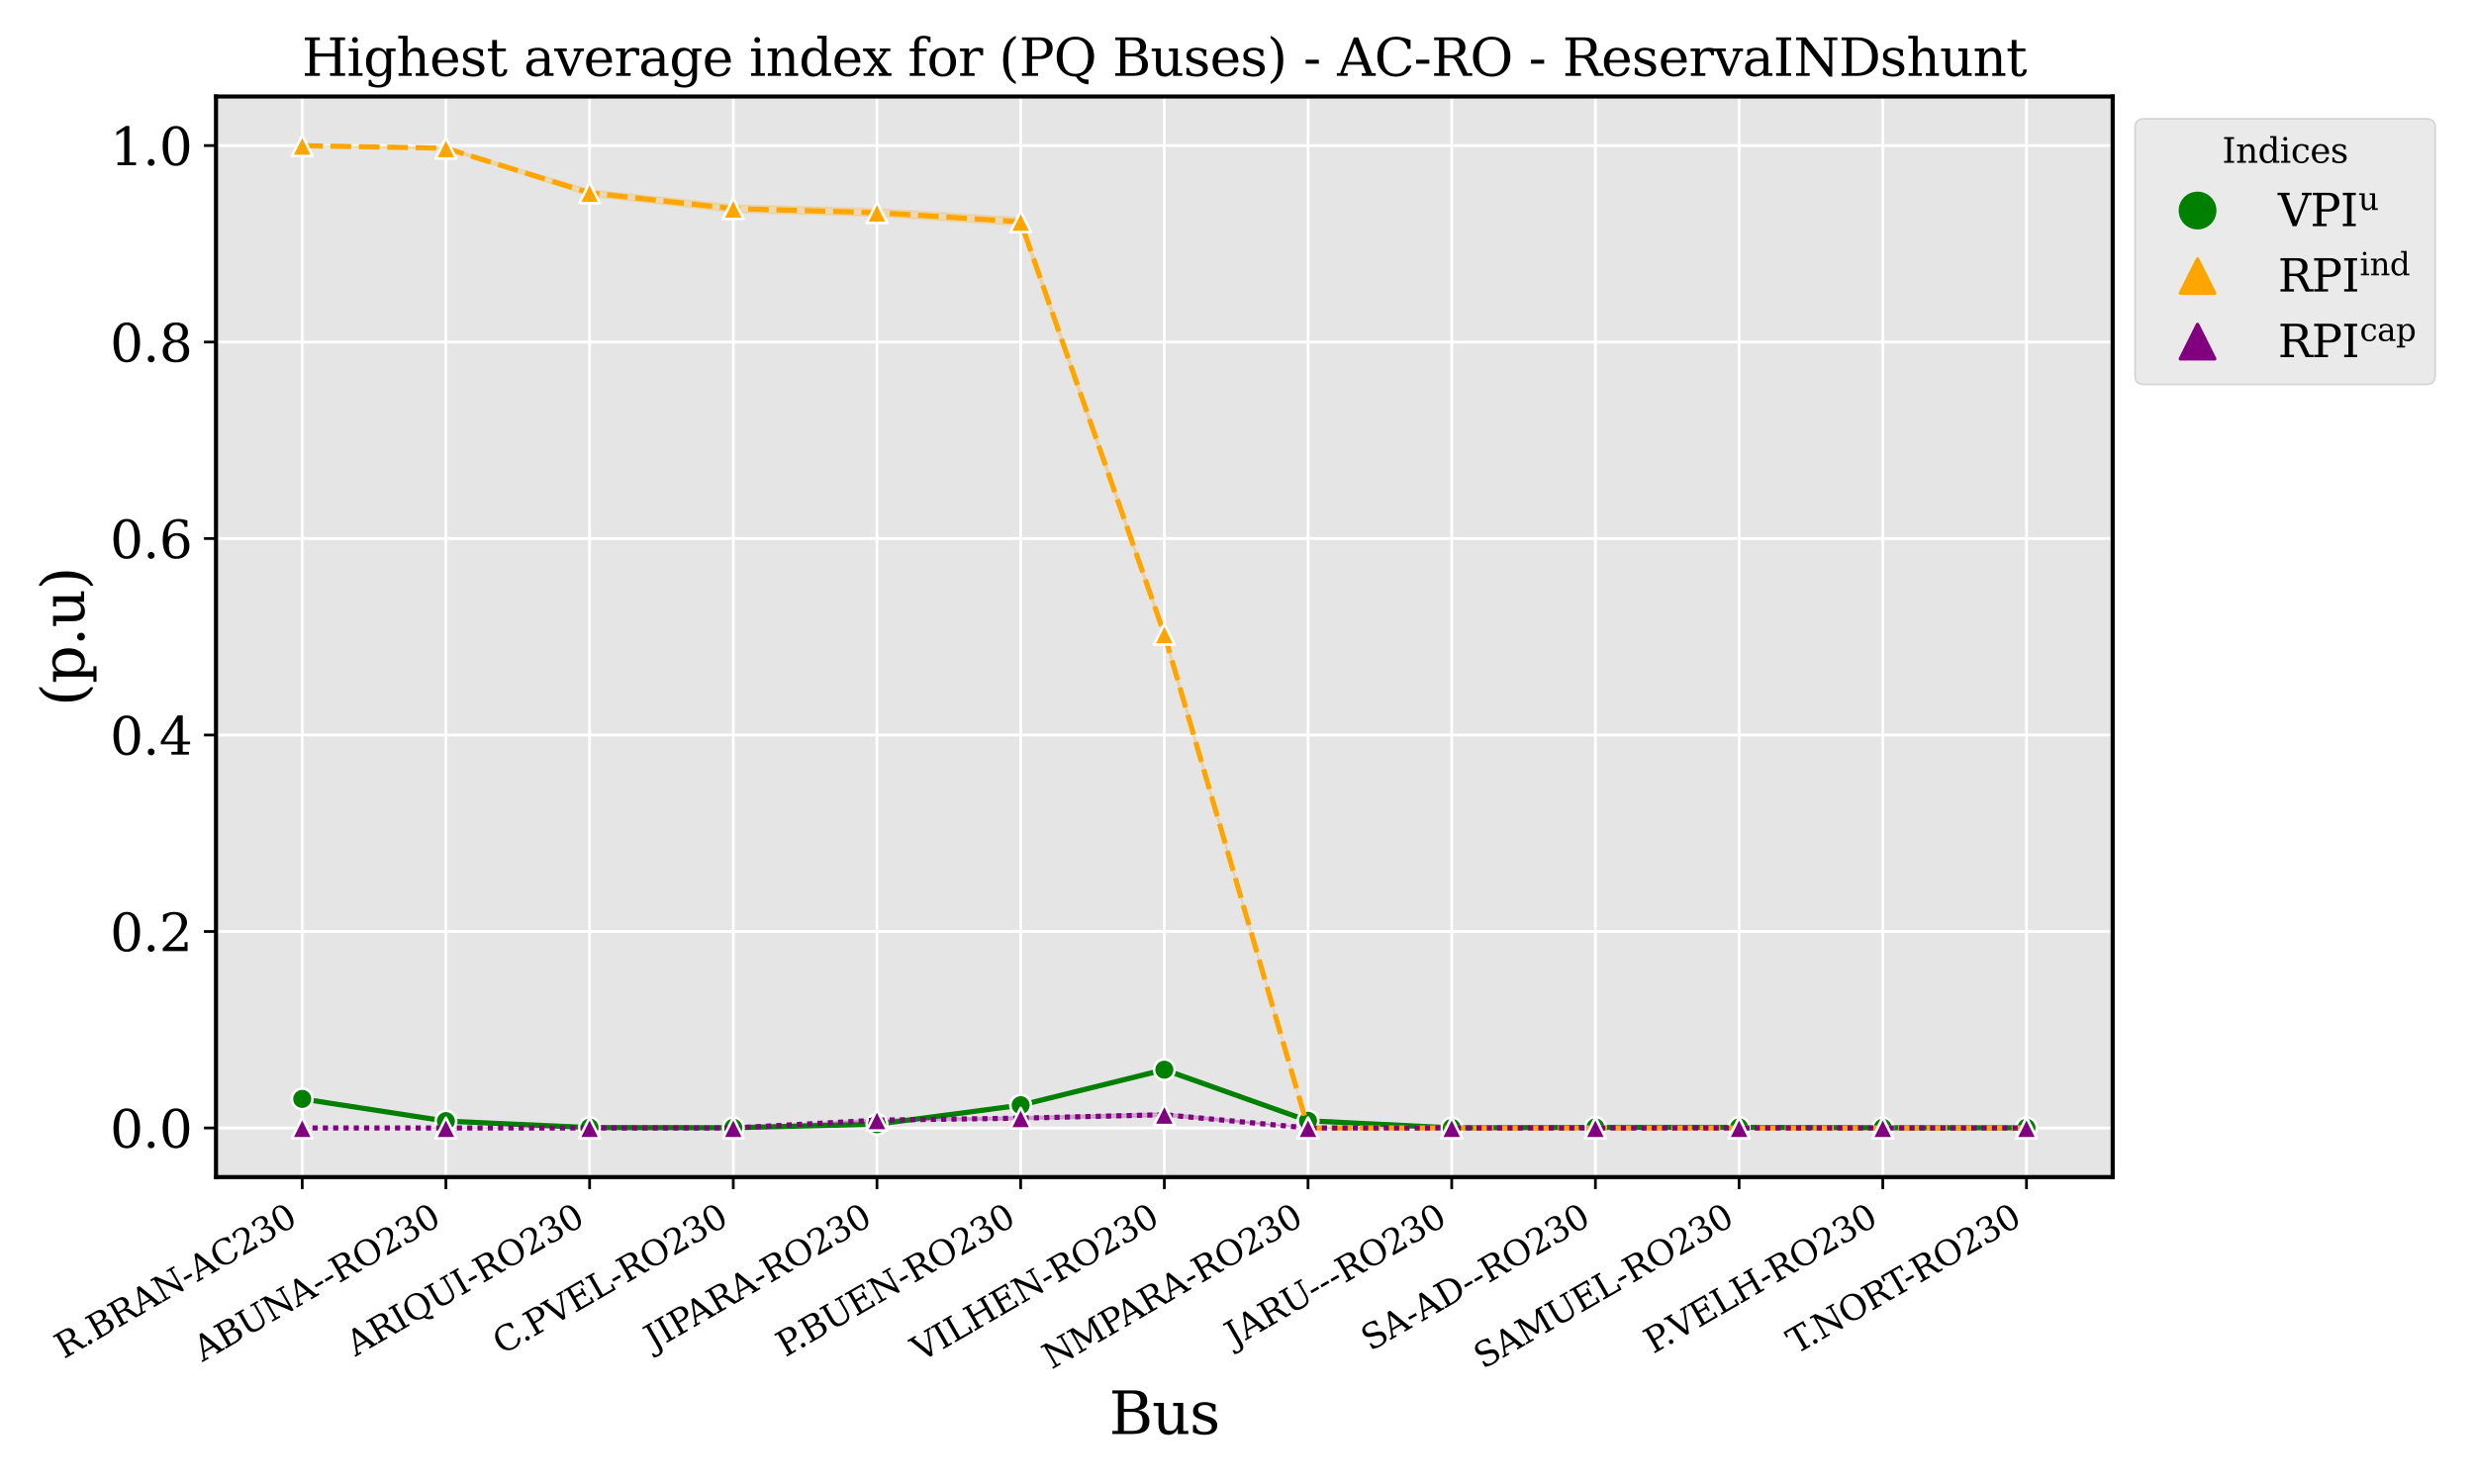 <?xml version="1.0" encoding="utf-8" standalone="no"?>
<!DOCTYPE svg PUBLIC "-//W3C//DTD SVG 1.1//EN"
  "http://www.w3.org/Graphics/SVG/1.1/DTD/svg11.dtd">
<svg xmlns:xlink="http://www.w3.org/1999/xlink" width="720pt" height="432pt" viewBox="0 0 720 432" xmlns="http://www.w3.org/2000/svg" version="1.1">
 <defs>
  <style type="text/css">*{stroke-linejoin: round; stroke-linecap: butt}</style>
 </defs>
 <g id="figure_1">
  <g id="patch_1">
   <path d="M 0 432 
L 720 432 
L 720 0 
L 0 0 
z
" style="fill: #ffffff"/>
  </g>
  <g id="axes_1">
   <g id="patch_2">
    <path d="M 62.862 342.655 
L 614.847 342.655 
L 614.847 28.084 
L 62.862 28.084 
z
" style="fill: #e5e5e5"/>
   </g>
   <g id="matplotlib.axis_1">
    <g id="xtick_1">
     <g id="line2d_1">
      <path d="M 87.953 342.655 
L 87.953 28.084 
" clip-path="url(#p815dfcb22d)" style="fill: none; stroke: #ffffff; stroke-width: 0.8; stroke-linecap: square"/>
     </g>
     <g id="line2d_2">
      <defs>
       <path id="m6833fdb7f7" d="M 0 0 
L 0 3.5 
" style="stroke: #000000; stroke-width: 0.8"/>
      </defs>
      <g>
       <use xlink:href="#m6833fdb7f7" x="87.953" y="342.655" style="stroke: #000000; stroke-width: 0.8"/>
      </g>
     </g>
     <g id="text_1">
      <!-- R.BRAN-AC230 -->
      <g transform="translate(18.585 395.685) rotate(-30) scale(0.1 -0.1)">
       <defs>
        <path id="DejaVuSerif-52" d="M 3066 2316 
Q 3284 2256 3442 2114 
Q 3600 1972 3725 1716 
L 4403 331 
L 4972 331 
L 4972 0 
L 3872 0 
L 3144 1484 
Q 2934 1916 2759 2042 
Q 2584 2169 2278 2169 
L 1581 2169 
L 1581 331 
L 2241 331 
L 2241 0 
L 353 0 
L 353 331 
L 947 331 
L 947 4331 
L 353 4331 
L 353 4666 
L 2719 4666 
Q 3400 4666 3770 4341 
Q 4141 4016 4141 3419 
Q 4141 2938 3870 2661 
Q 3600 2384 3066 2316 
z
M 1581 2503 
L 2503 2503 
Q 2975 2503 3200 2726 
Q 3425 2950 3425 3419 
Q 3425 3888 3200 4109 
Q 2975 4331 2503 4331 
L 1581 4331 
L 1581 2503 
z
" transform="scale(0.016)"/>
        <path id="DejaVuSerif-2e" d="M 603 325 
Q 603 500 722 622 
Q 841 744 1019 744 
Q 1191 744 1312 622 
Q 1434 500 1434 325 
Q 1434 153 1312 31 
Q 1191 -91 1019 -91 
Q 841 -91 722 29 
Q 603 150 603 325 
z
" transform="scale(0.016)"/>
        <path id="DejaVuSerif-42" d="M 1581 331 
L 2516 331 
Q 3078 331 3337 575 
Q 3597 819 3597 1350 
Q 3597 1878 3339 2120 
Q 3081 2363 2516 2363 
L 1581 2363 
L 1581 331 
z
M 1581 2694 
L 2375 2694 
Q 2888 2694 3123 2891 
Q 3359 3088 3359 3513 
Q 3359 3941 3123 4136 
Q 2888 4331 2375 4331 
L 1581 4331 
L 1581 2694 
z
M 353 0 
L 353 331 
L 947 331 
L 947 4331 
L 353 4331 
L 353 4666 
L 2656 4666 
Q 3363 4666 3720 4377 
Q 4078 4088 4078 3513 
Q 4078 3097 3829 2850 
Q 3581 2603 3103 2547 
Q 3697 2472 4005 2167 
Q 4313 1863 4313 1350 
Q 4313 656 3875 328 
Q 3438 0 2509 0 
L 353 0 
z
" transform="scale(0.016)"/>
        <path id="DejaVuSerif-41" d="M 1281 1691 
L 2994 1691 
L 2138 3909 
L 1281 1691 
z
M -38 0 
L -38 331 
L 372 331 
L 2034 4666 
L 2559 4666 
L 4225 331 
L 4684 331 
L 4684 0 
L 2988 0 
L 2988 331 
L 3506 331 
L 3116 1356 
L 1153 1356 
L 763 331 
L 1275 331 
L 1275 0 
L -38 0 
z
" transform="scale(0.016)"/>
        <path id="DejaVuSerif-4e" d="M 313 0 
L 313 331 
L 941 331 
L 941 4331 
L 313 4331 
L 313 4666 
L 1509 4666 
L 4306 984 
L 4306 4331 
L 3681 4331 
L 3681 4666 
L 5319 4666 
L 5319 4331 
L 4691 4331 
L 4691 -91 
L 4313 -91 
L 1325 3841 
L 1325 331 
L 1953 331 
L 1953 0 
L 313 0 
z
" transform="scale(0.016)"/>
        <path id="DejaVuSerif-2d" d="M 281 1959 
L 1881 1959 
L 1881 1472 
L 281 1472 
L 281 1959 
z
" transform="scale(0.016)"/>
        <path id="DejaVuSerif-43" d="M 4513 1234 
Q 4306 581 3820 245 
Q 3334 -91 2591 -91 
Q 2134 -91 1743 65 
Q 1353 222 1050 525 
Q 700 875 529 1320 
Q 359 1766 359 2328 
Q 359 3416 987 4083 
Q 1616 4750 2644 4750 
Q 3025 4750 3456 4650 
Q 3888 4550 4384 4347 
L 4384 3272 
L 4031 3272 
Q 3916 3859 3567 4137 
Q 3219 4416 2591 4416 
Q 1844 4416 1459 3886 
Q 1075 3356 1075 2328 
Q 1075 1303 1459 773 
Q 1844 244 2591 244 
Q 3113 244 3450 492 
Q 3788 741 3938 1234 
L 4513 1234 
z
" transform="scale(0.016)"/>
        <path id="DejaVuSerif-32" d="M 819 3553 
L 469 3553 
L 469 4384 
Q 803 4563 1142 4656 
Q 1481 4750 1806 4750 
Q 2534 4750 2956 4397 
Q 3378 4044 3378 3438 
Q 3378 2753 2422 1800 
Q 2347 1728 2309 1691 
L 1131 513 
L 3078 513 
L 3078 1088 
L 3444 1088 
L 3444 0 
L 434 0 
L 434 341 
L 1850 1753 
Q 2319 2222 2519 2614 
Q 2719 3006 2719 3438 
Q 2719 3909 2473 4175 
Q 2228 4441 1797 4441 
Q 1350 4441 1106 4219 
Q 863 3997 819 3553 
z
" transform="scale(0.016)"/>
        <path id="DejaVuSerif-33" d="M 622 4469 
Q 988 4606 1323 4678 
Q 1659 4750 1953 4750 
Q 2638 4750 3022 4454 
Q 3406 4159 3406 3634 
Q 3406 3213 3140 2930 
Q 2875 2647 2388 2547 
Q 2963 2466 3280 2130 
Q 3597 1794 3597 1259 
Q 3597 606 3158 257 
Q 2719 -91 1894 -91 
Q 1528 -91 1179 -12 
Q 831 66 488 225 
L 488 1131 
L 838 1131 
Q 869 681 1141 450 
Q 1413 219 1906 219 
Q 2384 219 2661 495 
Q 2938 772 2938 1253 
Q 2938 1803 2653 2086 
Q 2369 2369 1819 2369 
L 1522 2369 
L 1522 2688 
L 1678 2688 
Q 2225 2688 2498 2914 
Q 2772 3141 2772 3597 
Q 2772 4006 2547 4223 
Q 2322 4441 1900 4441 
Q 1478 4441 1245 4241 
Q 1013 4041 972 3647 
L 622 3647 
L 622 4469 
z
" transform="scale(0.016)"/>
        <path id="DejaVuSerif-30" d="M 2034 219 
Q 2513 219 2750 744 
Q 2988 1269 2988 2328 
Q 2988 3391 2750 3916 
Q 2513 4441 2034 4441 
Q 1556 4441 1318 3916 
Q 1081 3391 1081 2328 
Q 1081 1269 1318 744 
Q 1556 219 2034 219 
z
M 2034 -91 
Q 1275 -91 848 546 
Q 422 1184 422 2328 
Q 422 3475 848 4112 
Q 1275 4750 2034 4750 
Q 2797 4750 3222 4112 
Q 3647 3475 3647 2328 
Q 3647 1184 3222 546 
Q 2797 -91 2034 -91 
z
" transform="scale(0.016)"/>
       </defs>
       <use xlink:href="#DejaVuSerif-52"/>
       <use xlink:href="#DejaVuSerif-2e" x="75.293"/>
       <use xlink:href="#DejaVuSerif-42" x="107.08"/>
       <use xlink:href="#DejaVuSerif-52" x="180.566"/>
       <use xlink:href="#DejaVuSerif-41" x="255.859"/>
       <use xlink:href="#DejaVuSerif-4e" x="328.076"/>
       <use xlink:href="#DejaVuSerif-2d" x="415.576"/>
       <use xlink:href="#DejaVuSerif-41" x="449.365"/>
       <use xlink:href="#DejaVuSerif-43" x="521.582"/>
       <use xlink:href="#DejaVuSerif-32" x="598.096"/>
       <use xlink:href="#DejaVuSerif-33" x="661.719"/>
       <use xlink:href="#DejaVuSerif-30" x="725.342"/>
      </g>
     </g>
    </g>
    <g id="xtick_2">
     <g id="line2d_3">
      <path d="M 129.77 342.655 
L 129.77 28.084 
" clip-path="url(#p815dfcb22d)" style="fill: none; stroke: #ffffff; stroke-width: 0.8; stroke-linecap: square"/>
     </g>
     <g id="line2d_4">
      <g>
       <use xlink:href="#m6833fdb7f7" x="129.77" y="342.655" style="stroke: #000000; stroke-width: 0.8"/>
      </g>
     </g>
     <g id="text_2">
      <!-- ABUNA- -RO230 -->
      <g transform="translate(58.976 396.509) rotate(-30) scale(0.1 -0.1)">
       <defs>
        <path id="DejaVuSerif-55" d="M 897 4331 
L 300 4331 
L 300 4666 
L 2125 4666 
L 2125 4331 
L 1528 4331 
L 1528 1919 
Q 1528 1025 1820 672 
Q 2113 319 2828 319 
Q 3544 319 3836 672 
Q 4128 1025 4128 1919 
L 4128 4331 
L 3531 4331 
L 3531 4666 
L 5106 4666 
L 5106 4331 
L 4513 4331 
L 4513 1856 
Q 4513 791 4103 350 
Q 3694 -91 2713 -91 
Q 1731 -91 1314 353 
Q 897 797 897 1856 
L 897 4331 
z
" transform="scale(0.016)"/>
        <path id="DejaVuSerif-4f" d="M 2625 244 
Q 3391 244 3781 770 
Q 4172 1297 4172 2328 
Q 4172 3363 3781 3889 
Q 3391 4416 2625 4416 
Q 1856 4416 1465 3889 
Q 1075 3363 1075 2328 
Q 1075 1297 1465 770 
Q 1856 244 2625 244 
z
M 2625 -91 
Q 2150 -91 1751 65 
Q 1353 222 1050 525 
Q 700 875 529 1319 
Q 359 1763 359 2328 
Q 359 2894 529 3339 
Q 700 3784 1050 4134 
Q 1356 4441 1750 4595 
Q 2144 4750 2625 4750 
Q 3641 4750 4266 4084 
Q 4891 3419 4891 2328 
Q 4891 1769 4719 1320 
Q 4547 872 4197 525 
Q 3891 219 3497 64 
Q 3103 -91 2625 -91 
z
" transform="scale(0.016)"/>
       </defs>
       <use xlink:href="#DejaVuSerif-41"/>
       <use xlink:href="#DejaVuSerif-42" x="72.217"/>
       <use xlink:href="#DejaVuSerif-55" x="145.703"/>
       <use xlink:href="#DejaVuSerif-4e" x="229.98"/>
       <use xlink:href="#DejaVuSerif-41" x="317.48"/>
       <use xlink:href="#DejaVuSerif-2d" x="389.697"/>
       <use xlink:href="#DejaVuSerif-2d" x="423.486"/>
       <use xlink:href="#DejaVuSerif-52" x="457.275"/>
       <use xlink:href="#DejaVuSerif-4f" x="532.568"/>
       <use xlink:href="#DejaVuSerif-32" x="614.551"/>
       <use xlink:href="#DejaVuSerif-33" x="678.174"/>
       <use xlink:href="#DejaVuSerif-30" x="741.797"/>
      </g>
     </g>
    </g>
    <g id="xtick_3">
     <g id="line2d_5">
      <path d="M 171.587 342.655 
L 171.587 28.084 
" clip-path="url(#p815dfcb22d)" style="fill: none; stroke: #ffffff; stroke-width: 0.8; stroke-linecap: square"/>
     </g>
     <g id="line2d_6">
      <g>
       <use xlink:href="#m6833fdb7f7" x="171.587" y="342.655" style="stroke: #000000; stroke-width: 0.8"/>
      </g>
     </g>
     <g id="text_3">
      <!-- ARIQUI-RO230 -->
      <g transform="translate(103.453 394.973) rotate(-30) scale(0.1 -0.1)">
       <defs>
        <path id="DejaVuSerif-49" d="M 1581 331 
L 2175 331 
L 2175 0 
L 353 0 
L 353 331 
L 947 331 
L 947 4331 
L 353 4331 
L 353 4666 
L 2175 4666 
L 2175 4331 
L 1581 4331 
L 1581 331 
z
" transform="scale(0.016)"/>
        <path id="DejaVuSerif-51" d="M 2700 -91 
Q 1628 -91 993 567 
Q 359 1225 359 2328 
Q 359 2894 529 3339 
Q 700 3784 1050 4134 
Q 1356 4441 1750 4595 
Q 2144 4750 2625 4750 
Q 3641 4750 4266 4084 
Q 4891 3419 4891 2328 
Q 4891 1403 4422 773 
Q 3953 144 3128 -38 
Q 3297 -247 3539 -347 
Q 3781 -447 4122 -447 
L 4219 -447 
L 4219 -1025 
Q 3691 -1000 3314 -767 
Q 2938 -534 2700 -91 
z
M 2625 244 
Q 3391 244 3781 770 
Q 4172 1297 4172 2328 
Q 4172 3363 3781 3889 
Q 3391 4416 2625 4416 
Q 1856 4416 1465 3889 
Q 1075 3363 1075 2328 
Q 1075 1297 1465 770 
Q 1856 244 2625 244 
z
" transform="scale(0.016)"/>
       </defs>
       <use xlink:href="#DejaVuSerif-41"/>
       <use xlink:href="#DejaVuSerif-52" x="72.217"/>
       <use xlink:href="#DejaVuSerif-49" x="147.51"/>
       <use xlink:href="#DejaVuSerif-51" x="187.012"/>
       <use xlink:href="#DejaVuSerif-55" x="268.994"/>
       <use xlink:href="#DejaVuSerif-49" x="353.271"/>
       <use xlink:href="#DejaVuSerif-2d" x="392.773"/>
       <use xlink:href="#DejaVuSerif-52" x="426.562"/>
       <use xlink:href="#DejaVuSerif-4f" x="501.855"/>
       <use xlink:href="#DejaVuSerif-32" x="583.838"/>
       <use xlink:href="#DejaVuSerif-33" x="647.461"/>
       <use xlink:href="#DejaVuSerif-30" x="711.084"/>
      </g>
     </g>
    </g>
    <g id="xtick_4">
     <g id="line2d_7">
      <path d="M 213.404 342.655 
L 213.404 28.084 
" clip-path="url(#p815dfcb22d)" style="fill: none; stroke: #ffffff; stroke-width: 0.8; stroke-linecap: square"/>
     </g>
     <g id="line2d_8">
      <g>
       <use xlink:href="#m6833fdb7f7" x="213.404" y="342.655" style="stroke: #000000; stroke-width: 0.8"/>
      </g>
     </g>
     <g id="text_4">
      <!-- C.PVEL-RO230 -->
      <g transform="translate(146.067 394.512) rotate(-30) scale(0.1 -0.1)">
       <defs>
        <path id="DejaVuSerif-50" d="M 1581 2375 
L 2406 2375 
Q 2872 2375 3115 2626 
Q 3359 2878 3359 3353 
Q 3359 3831 3115 4081 
Q 2872 4331 2406 4331 
L 1581 4331 
L 1581 2375 
z
M 353 0 
L 353 331 
L 947 331 
L 947 4331 
L 353 4331 
L 353 4666 
L 2559 4666 
Q 3259 4666 3668 4311 
Q 4078 3956 4078 3353 
Q 4078 2753 3668 2397 
Q 3259 2041 2559 2041 
L 1581 2041 
L 1581 331 
L 2303 331 
L 2303 0 
L 353 0 
z
" transform="scale(0.016)"/>
        <path id="DejaVuSerif-56" d="M 1119 4331 
L 2497 750 
L 3872 4331 
L 3347 4331 
L 3347 4666 
L 4716 4666 
L 4716 4331 
L 4263 4331 
L 2597 0 
L 2059 0 
L 403 4331 
L -63 4331 
L -63 4666 
L 1638 4666 
L 1638 4331 
L 1119 4331 
z
" transform="scale(0.016)"/>
        <path id="DejaVuSerif-45" d="M 353 0 
L 353 331 
L 947 331 
L 947 4331 
L 353 4331 
L 353 4666 
L 4109 4666 
L 4109 3628 
L 3725 3628 
L 3725 4281 
L 1581 4281 
L 1581 2719 
L 3109 2719 
L 3109 3303 
L 3494 3303 
L 3494 1753 
L 3109 1753 
L 3109 2338 
L 1581 2338 
L 1581 384 
L 3775 384 
L 3775 1038 
L 4159 1038 
L 4159 0 
L 353 0 
z
" transform="scale(0.016)"/>
        <path id="DejaVuSerif-4c" d="M 353 0 
L 353 331 
L 947 331 
L 947 4331 
L 353 4331 
L 353 4666 
L 2175 4666 
L 2175 4331 
L 1581 4331 
L 1581 384 
L 3713 384 
L 3713 1166 
L 4097 1166 
L 4097 0 
L 353 0 
z
" transform="scale(0.016)"/>
       </defs>
       <use xlink:href="#DejaVuSerif-43"/>
       <use xlink:href="#DejaVuSerif-2e" x="72.889"/>
       <use xlink:href="#DejaVuSerif-50" x="104.676"/>
       <use xlink:href="#DejaVuSerif-56" x="171.961"/>
       <use xlink:href="#DejaVuSerif-45" x="244.178"/>
       <use xlink:href="#DejaVuSerif-4c" x="317.176"/>
       <use xlink:href="#DejaVuSerif-2d" x="383.582"/>
       <use xlink:href="#DejaVuSerif-52" x="417.371"/>
       <use xlink:href="#DejaVuSerif-4f" x="492.664"/>
       <use xlink:href="#DejaVuSerif-32" x="574.646"/>
       <use xlink:href="#DejaVuSerif-33" x="638.27"/>
       <use xlink:href="#DejaVuSerif-30" x="701.893"/>
      </g>
     </g>
    </g>
    <g id="xtick_5">
     <g id="line2d_9">
      <path d="M 255.221 342.655 
L 255.221 28.084 
" clip-path="url(#p815dfcb22d)" style="fill: none; stroke: #ffffff; stroke-width: 0.8; stroke-linecap: square"/>
     </g>
     <g id="line2d_10">
      <g>
       <use xlink:href="#m6833fdb7f7" x="255.221" y="342.655" style="stroke: #000000; stroke-width: 0.8"/>
      </g>
     </g>
     <g id="text_5">
      <!-- JIPARA-RO230 -->
      <g transform="translate(190.144 393.208) rotate(-30) scale(0.1 -0.1)">
       <defs>
        <path id="DejaVuSerif-4a" d="M -538 -1119 
L -538 -384 
L -181 -384 
Q -172 -694 -34 -845 
Q 103 -997 378 -997 
Q 750 -997 897 -762 
Q 1044 -528 1044 153 
L 1044 4331 
L 319 4331 
L 319 4666 
L 2272 4666 
L 2272 4331 
L 1678 4331 
L 1678 128 
Q 1678 -644 1368 -987 
Q 1059 -1331 372 -1331 
Q 150 -1331 -79 -1278 
Q -309 -1225 -538 -1119 
z
" transform="scale(0.016)"/>
       </defs>
       <use xlink:href="#DejaVuSerif-4a"/>
       <use xlink:href="#DejaVuSerif-49" x="40.088"/>
       <use xlink:href="#DejaVuSerif-50" x="79.59"/>
       <use xlink:href="#DejaVuSerif-41" x="137.75"/>
       <use xlink:href="#DejaVuSerif-52" x="209.967"/>
       <use xlink:href="#DejaVuSerif-41" x="285.26"/>
       <use xlink:href="#DejaVuSerif-2d" x="357.477"/>
       <use xlink:href="#DejaVuSerif-52" x="391.266"/>
       <use xlink:href="#DejaVuSerif-4f" x="466.559"/>
       <use xlink:href="#DejaVuSerif-32" x="548.541"/>
       <use xlink:href="#DejaVuSerif-33" x="612.164"/>
       <use xlink:href="#DejaVuSerif-30" x="675.787"/>
      </g>
     </g>
    </g>
    <g id="xtick_6">
     <g id="line2d_11">
      <path d="M 297.038 342.655 
L 297.038 28.084 
" clip-path="url(#p815dfcb22d)" style="fill: none; stroke: #ffffff; stroke-width: 0.8; stroke-linecap: square"/>
     </g>
     <g id="line2d_12">
      <g>
       <use xlink:href="#m6833fdb7f7" x="297.038" y="342.655" style="stroke: #000000; stroke-width: 0.8"/>
      </g>
     </g>
     <g id="text_6">
      <!-- P.BUEN-RO230 -->
      <g transform="translate(228.532 395.187) rotate(-30) scale(0.1 -0.1)">
       <use xlink:href="#DejaVuSerif-50"/>
       <use xlink:href="#DejaVuSerif-2e" x="47.035"/>
       <use xlink:href="#DejaVuSerif-42" x="78.822"/>
       <use xlink:href="#DejaVuSerif-55" x="152.309"/>
       <use xlink:href="#DejaVuSerif-45" x="236.586"/>
       <use xlink:href="#DejaVuSerif-4e" x="309.584"/>
       <use xlink:href="#DejaVuSerif-2d" x="397.084"/>
       <use xlink:href="#DejaVuSerif-52" x="430.873"/>
       <use xlink:href="#DejaVuSerif-4f" x="506.166"/>
       <use xlink:href="#DejaVuSerif-32" x="588.148"/>
       <use xlink:href="#DejaVuSerif-33" x="651.771"/>
       <use xlink:href="#DejaVuSerif-30" x="715.395"/>
      </g>
     </g>
    </g>
    <g id="xtick_7">
     <g id="line2d_13">
      <path d="M 338.855 342.655 
L 338.855 28.084 
" clip-path="url(#p815dfcb22d)" style="fill: none; stroke: #ffffff; stroke-width: 0.8; stroke-linecap: square"/>
     </g>
     <g id="line2d_14">
      <g>
       <use xlink:href="#m6833fdb7f7" x="338.855" y="342.655" style="stroke: #000000; stroke-width: 0.8"/>
      </g>
     </g>
     <g id="text_7">
      <!-- VILHEN-RO230 -->
      <g transform="translate(267.859 396.625) rotate(-30) scale(0.1 -0.1)">
       <defs>
        <path id="DejaVuSerif-48" d="M 353 0 
L 353 331 
L 947 331 
L 947 4331 
L 353 4331 
L 353 4666 
L 2175 4666 
L 2175 4331 
L 1581 4331 
L 1581 2719 
L 4000 2719 
L 4000 4331 
L 3406 4331 
L 3406 4666 
L 5228 4666 
L 5228 4331 
L 4634 4331 
L 4634 331 
L 5228 331 
L 5228 0 
L 3406 0 
L 3406 331 
L 4000 331 
L 4000 2338 
L 1581 2338 
L 1581 331 
L 2175 331 
L 2175 0 
L 353 0 
z
" transform="scale(0.016)"/>
       </defs>
       <use xlink:href="#DejaVuSerif-56"/>
       <use xlink:href="#DejaVuSerif-49" x="72.217"/>
       <use xlink:href="#DejaVuSerif-4c" x="111.719"/>
       <use xlink:href="#DejaVuSerif-48" x="178.125"/>
       <use xlink:href="#DejaVuSerif-45" x="265.332"/>
       <use xlink:href="#DejaVuSerif-4e" x="338.33"/>
       <use xlink:href="#DejaVuSerif-2d" x="425.83"/>
       <use xlink:href="#DejaVuSerif-52" x="459.619"/>
       <use xlink:href="#DejaVuSerif-4f" x="534.912"/>
       <use xlink:href="#DejaVuSerif-32" x="616.895"/>
       <use xlink:href="#DejaVuSerif-33" x="680.518"/>
       <use xlink:href="#DejaVuSerif-30" x="744.141"/>
      </g>
     </g>
    </g>
    <g id="xtick_8">
     <g id="line2d_15">
      <path d="M 380.672 342.655 
L 380.672 28.084 
" clip-path="url(#p815dfcb22d)" style="fill: none; stroke: #ffffff; stroke-width: 0.8; stroke-linecap: square"/>
     </g>
     <g id="line2d_16">
      <g>
       <use xlink:href="#m6833fdb7f7" x="380.672" y="342.655" style="stroke: #000000; stroke-width: 0.8"/>
      </g>
     </g>
     <g id="text_8">
      <!-- NMPARA-RO230 -->
      <g transform="translate(306.043 398.723) rotate(-30) scale(0.1 -0.1)">
       <defs>
        <path id="DejaVuSerif-4d" d="M 353 0 
L 353 331 
L 947 331 
L 947 4331 
L 319 4331 
L 319 4666 
L 1678 4666 
L 3316 1344 
L 4953 4666 
L 6228 4666 
L 6228 4331 
L 5606 4331 
L 5606 331 
L 6203 331 
L 6203 0 
L 4378 0 
L 4378 331 
L 4972 331 
L 4972 3938 
L 3372 684 
L 2931 684 
L 1331 3938 
L 1331 331 
L 1925 331 
L 1925 0 
L 353 0 
z
" transform="scale(0.016)"/>
       </defs>
       <use xlink:href="#DejaVuSerif-4e"/>
       <use xlink:href="#DejaVuSerif-4d" x="87.5"/>
       <use xlink:href="#DejaVuSerif-50" x="189.893"/>
       <use xlink:href="#DejaVuSerif-41" x="248.053"/>
       <use xlink:href="#DejaVuSerif-52" x="320.27"/>
       <use xlink:href="#DejaVuSerif-41" x="395.562"/>
       <use xlink:href="#DejaVuSerif-2d" x="467.779"/>
       <use xlink:href="#DejaVuSerif-52" x="501.568"/>
       <use xlink:href="#DejaVuSerif-4f" x="576.861"/>
       <use xlink:href="#DejaVuSerif-32" x="658.844"/>
       <use xlink:href="#DejaVuSerif-33" x="722.467"/>
       <use xlink:href="#DejaVuSerif-30" x="786.09"/>
      </g>
     </g>
    </g>
    <g id="xtick_9">
     <g id="line2d_17">
      <path d="M 422.489 342.655 
L 422.489 28.084 
" clip-path="url(#p815dfcb22d)" style="fill: none; stroke: #ffffff; stroke-width: 0.8; stroke-linecap: square"/>
     </g>
     <g id="line2d_18">
      <g>
       <use xlink:href="#m6833fdb7f7" x="422.489" y="342.655" style="stroke: #000000; stroke-width: 0.8"/>
      </g>
     </g>
     <g id="text_9">
      <!-- JARU- - -RO230 -->
      <g transform="translate(359.122 392.22) rotate(-30) scale(0.1 -0.1)">
       <use xlink:href="#DejaVuSerif-4a"/>
       <use xlink:href="#DejaVuSerif-41" x="40.088"/>
       <use xlink:href="#DejaVuSerif-52" x="112.305"/>
       <use xlink:href="#DejaVuSerif-55" x="187.598"/>
       <use xlink:href="#DejaVuSerif-2d" x="270.125"/>
       <use xlink:href="#DejaVuSerif-2d" x="303.914"/>
       <use xlink:href="#DejaVuSerif-2d" x="337.703"/>
       <use xlink:href="#DejaVuSerif-52" x="371.492"/>
       <use xlink:href="#DejaVuSerif-4f" x="446.785"/>
       <use xlink:href="#DejaVuSerif-32" x="528.768"/>
       <use xlink:href="#DejaVuSerif-33" x="592.391"/>
       <use xlink:href="#DejaVuSerif-30" x="656.014"/>
      </g>
     </g>
    </g>
    <g id="xtick_10">
     <g id="line2d_19">
      <path d="M 464.306 342.655 
L 464.306 28.084 
" clip-path="url(#p815dfcb22d)" style="fill: none; stroke: #ffffff; stroke-width: 0.8; stroke-linecap: square"/>
     </g>
     <g id="line2d_20">
      <g>
       <use xlink:href="#m6833fdb7f7" x="464.306" y="342.655" style="stroke: #000000; stroke-width: 0.8"/>
      </g>
     </g>
     <g id="text_10">
      <!-- SA-AD- -RO230 -->
      <g transform="translate(398.788 393.462) rotate(-30) scale(0.1 -0.1)">
       <defs>
        <path id="DejaVuSerif-53" d="M 594 225 
L 594 1288 
L 953 1284 
Q 969 753 1261 498 
Q 1553 244 2150 244 
Q 2706 244 2998 464 
Q 3291 684 3291 1106 
Q 3291 1444 3114 1625 
Q 2938 1806 2369 1978 
L 1753 2163 
Q 1084 2366 811 2669 
Q 538 2972 538 3500 
Q 538 4094 959 4422 
Q 1381 4750 2144 4750 
Q 2469 4750 2856 4679 
Q 3244 4609 3681 4475 
L 3681 3481 
L 3328 3481 
Q 3275 3975 2998 4195 
Q 2722 4416 2156 4416 
Q 1663 4416 1405 4214 
Q 1147 4013 1147 3628 
Q 1147 3294 1340 3103 
Q 1534 2913 2163 2725 
L 2741 2553 
Q 3375 2363 3645 2067 
Q 3916 1772 3916 1275 
Q 3916 597 3481 253 
Q 3047 -91 2188 -91 
Q 1803 -91 1404 -12 
Q 1006 66 594 225 
z
" transform="scale(0.016)"/>
        <path id="DejaVuSerif-44" d="M 1581 331 
L 2163 331 
Q 3072 331 3558 850 
Q 4044 1369 4044 2338 
Q 4044 3306 3559 3818 
Q 3075 4331 2163 4331 
L 1581 4331 
L 1581 331 
z
M 353 0 
L 353 331 
L 947 331 
L 947 4331 
L 353 4331 
L 353 4666 
L 2209 4666 
Q 3416 4666 4089 4050 
Q 4763 3434 4763 2338 
Q 4763 1238 4088 619 
Q 3413 0 2209 0 
L 353 0 
z
" transform="scale(0.016)"/>
       </defs>
       <use xlink:href="#DejaVuSerif-53"/>
       <use xlink:href="#DejaVuSerif-41" x="68.506"/>
       <use xlink:href="#DejaVuSerif-2d" x="140.723"/>
       <use xlink:href="#DejaVuSerif-41" x="174.512"/>
       <use xlink:href="#DejaVuSerif-44" x="246.729"/>
       <use xlink:href="#DejaVuSerif-2d" x="328.779"/>
       <use xlink:href="#DejaVuSerif-2d" x="362.568"/>
       <use xlink:href="#DejaVuSerif-52" x="396.357"/>
       <use xlink:href="#DejaVuSerif-4f" x="471.65"/>
       <use xlink:href="#DejaVuSerif-32" x="553.633"/>
       <use xlink:href="#DejaVuSerif-33" x="617.256"/>
       <use xlink:href="#DejaVuSerif-30" x="680.879"/>
      </g>
     </g>
    </g>
    <g id="xtick_11">
     <g id="line2d_21">
      <path d="M 506.123 342.655 
L 506.123 28.084 
" clip-path="url(#p815dfcb22d)" style="fill: none; stroke: #ffffff; stroke-width: 0.8; stroke-linecap: square"/>
     </g>
     <g id="line2d_22">
      <g>
       <use xlink:href="#m6833fdb7f7" x="506.123" y="342.655" style="stroke: #000000; stroke-width: 0.8"/>
      </g>
     </g>
     <g id="text_11">
      <!-- SAMUEL-RO230 -->
      <g transform="translate(431.579 398.673) rotate(-30) scale(0.1 -0.1)">
       <use xlink:href="#DejaVuSerif-53"/>
       <use xlink:href="#DejaVuSerif-41" x="68.506"/>
       <use xlink:href="#DejaVuSerif-4d" x="140.723"/>
       <use xlink:href="#DejaVuSerif-55" x="243.115"/>
       <use xlink:href="#DejaVuSerif-45" x="327.393"/>
       <use xlink:href="#DejaVuSerif-4c" x="400.391"/>
       <use xlink:href="#DejaVuSerif-2d" x="466.797"/>
       <use xlink:href="#DejaVuSerif-52" x="500.586"/>
       <use xlink:href="#DejaVuSerif-4f" x="575.879"/>
       <use xlink:href="#DejaVuSerif-32" x="657.861"/>
       <use xlink:href="#DejaVuSerif-33" x="721.484"/>
       <use xlink:href="#DejaVuSerif-30" x="785.107"/>
      </g>
     </g>
    </g>
    <g id="xtick_12">
     <g id="line2d_23">
      <path d="M 547.94 342.655 
L 547.94 28.084 
" clip-path="url(#p815dfcb22d)" style="fill: none; stroke: #ffffff; stroke-width: 0.8; stroke-linecap: square"/>
     </g>
     <g id="line2d_24">
      <g>
       <use xlink:href="#m6833fdb7f7" x="547.94" y="342.655" style="stroke: #000000; stroke-width: 0.8"/>
      </g>
     </g>
     <g id="text_12">
      <!-- P.VELH-RO230 -->
      <g transform="translate(481.117 394.216) rotate(-30) scale(0.1 -0.1)">
       <use xlink:href="#DejaVuSerif-50"/>
       <use xlink:href="#DejaVuSerif-2e" x="47.035"/>
       <use xlink:href="#DejaVuSerif-56" x="78.822"/>
       <use xlink:href="#DejaVuSerif-45" x="151.039"/>
       <use xlink:href="#DejaVuSerif-4c" x="224.037"/>
       <use xlink:href="#DejaVuSerif-48" x="290.443"/>
       <use xlink:href="#DejaVuSerif-2d" x="377.65"/>
       <use xlink:href="#DejaVuSerif-52" x="411.439"/>
       <use xlink:href="#DejaVuSerif-4f" x="486.732"/>
       <use xlink:href="#DejaVuSerif-32" x="568.715"/>
       <use xlink:href="#DejaVuSerif-33" x="632.338"/>
       <use xlink:href="#DejaVuSerif-30" x="695.961"/>
      </g>
     </g>
    </g>
    <g id="xtick_13">
     <g id="line2d_25">
      <path d="M 589.757 342.655 
L 589.757 28.084 
" clip-path="url(#p815dfcb22d)" style="fill: none; stroke: #ffffff; stroke-width: 0.8; stroke-linecap: square"/>
     </g>
     <g id="line2d_26">
      <g>
       <use xlink:href="#m6833fdb7f7" x="589.757" y="342.655" style="stroke: #000000; stroke-width: 0.8"/>
      </g>
     </g>
     <g id="text_13">
      <!-- T.NORT-RO230 -->
      <g transform="translate(522.678 394.363) rotate(-30) scale(0.1 -0.1)">
       <defs>
        <path id="DejaVuSerif-54" d="M 1222 0 
L 1222 331 
L 1819 331 
L 1819 4294 
L 447 4294 
L 447 3566 
L 63 3566 
L 63 4666 
L 4206 4666 
L 4206 3566 
L 3822 3566 
L 3822 4294 
L 2450 4294 
L 2450 331 
L 3047 331 
L 3047 0 
L 1222 0 
z
" transform="scale(0.016)"/>
       </defs>
       <use xlink:href="#DejaVuSerif-54"/>
       <use xlink:href="#DejaVuSerif-2e" x="51.949"/>
       <use xlink:href="#DejaVuSerif-4e" x="83.736"/>
       <use xlink:href="#DejaVuSerif-4f" x="171.236"/>
       <use xlink:href="#DejaVuSerif-52" x="253.219"/>
       <use xlink:href="#DejaVuSerif-54" x="326.762"/>
       <use xlink:href="#DejaVuSerif-2d" x="380.586"/>
       <use xlink:href="#DejaVuSerif-52" x="414.375"/>
       <use xlink:href="#DejaVuSerif-4f" x="489.668"/>
       <use xlink:href="#DejaVuSerif-32" x="571.65"/>
       <use xlink:href="#DejaVuSerif-33" x="635.273"/>
       <use xlink:href="#DejaVuSerif-30" x="698.896"/>
      </g>
     </g>
    </g>
    <g id="text_14">
     <!-- Bus -->
     <g transform="translate(322.772 417.441) scale(0.17 -0.17)">
      <defs>
       <path id="DejaVuSerif-75" d="M 2266 3322 
L 3341 3322 
L 3341 331 
L 3884 331 
L 3884 0 
L 2766 0 
L 2766 588 
Q 2606 256 2353 82 
Q 2100 -91 1766 -91 
Q 1213 -91 952 223 
Q 691 538 691 1209 
L 691 2988 
L 172 2988 
L 172 3322 
L 1269 3322 
L 1269 1388 
Q 1269 781 1417 556 
Q 1566 331 1947 331 
Q 2347 331 2556 625 
Q 2766 919 2766 1478 
L 2766 2988 
L 2266 2988 
L 2266 3322 
z
" transform="scale(0.016)"/>
       <path id="DejaVuSerif-73" d="M 359 184 
L 359 959 
L 691 959 
Q 703 588 923 403 
Q 1144 219 1575 219 
Q 1963 219 2166 364 
Q 2369 509 2369 788 
Q 2369 1006 2220 1140 
Q 2072 1275 1594 1428 
L 1178 1569 
Q 750 1706 558 1912 
Q 366 2119 366 2438 
Q 366 2894 700 3153 
Q 1034 3413 1625 3413 
Q 1888 3413 2178 3344 
Q 2469 3275 2778 3144 
L 2778 2419 
L 2447 2419 
Q 2434 2741 2221 2922 
Q 2009 3103 1644 3103 
Q 1281 3103 1095 2975 
Q 909 2847 909 2591 
Q 909 2381 1050 2254 
Q 1191 2128 1613 1997 
L 2069 1856 
Q 2541 1709 2748 1489 
Q 2956 1269 2956 922 
Q 2956 450 2595 179 
Q 2234 -91 1600 -91 
Q 1278 -91 972 -22 
Q 666 47 359 184 
z
" transform="scale(0.016)"/>
      </defs>
      <use xlink:href="#DejaVuSerif-42"/>
      <use xlink:href="#DejaVuSerif-75" x="73.486"/>
      <use xlink:href="#DejaVuSerif-73" x="137.891"/>
     </g>
    </g>
   </g>
   <g id="matplotlib.axis_2">
    <g id="ytick_1">
     <g id="line2d_27">
      <path d="M 62.862 328.357 
L 614.847 328.357 
" clip-path="url(#p815dfcb22d)" style="fill: none; stroke: #ffffff; stroke-width: 0.8; stroke-linecap: square"/>
     </g>
     <g id="line2d_28">
      <defs>
       <path id="mdf6205d17f" d="M 0 0 
L -3.5 0 
" style="stroke: #000000; stroke-width: 0.8"/>
      </defs>
      <g>
       <use xlink:href="#mdf6205d17f" x="62.862" y="328.357" style="stroke: #000000; stroke-width: 0.8"/>
      </g>
     </g>
     <g id="text_15">
      <!-- 0.0 -->
      <g transform="translate(32.008 334.056) scale(0.15 -0.15)">
       <use xlink:href="#DejaVuSerif-30"/>
       <use xlink:href="#DejaVuSerif-2e" x="63.623"/>
       <use xlink:href="#DejaVuSerif-30" x="95.41"/>
      </g>
     </g>
    </g>
    <g id="ytick_2">
     <g id="line2d_29">
      <path d="M 62.862 271.16 
L 614.847 271.16 
" clip-path="url(#p815dfcb22d)" style="fill: none; stroke: #ffffff; stroke-width: 0.8; stroke-linecap: square"/>
     </g>
     <g id="line2d_30">
      <g>
       <use xlink:href="#mdf6205d17f" x="62.862" y="271.16" style="stroke: #000000; stroke-width: 0.8"/>
      </g>
     </g>
     <g id="text_16">
      <!-- 0.2 -->
      <g transform="translate(32.008 276.859) scale(0.15 -0.15)">
       <use xlink:href="#DejaVuSerif-30"/>
       <use xlink:href="#DejaVuSerif-2e" x="63.623"/>
       <use xlink:href="#DejaVuSerif-32" x="95.41"/>
      </g>
     </g>
    </g>
    <g id="ytick_3">
     <g id="line2d_31">
      <path d="M 62.862 213.964 
L 614.847 213.964 
" clip-path="url(#p815dfcb22d)" style="fill: none; stroke: #ffffff; stroke-width: 0.8; stroke-linecap: square"/>
     </g>
     <g id="line2d_32">
      <g>
       <use xlink:href="#mdf6205d17f" x="62.862" y="213.964" style="stroke: #000000; stroke-width: 0.8"/>
      </g>
     </g>
     <g id="text_17">
      <!-- 0.4 -->
      <g transform="translate(32.008 219.662) scale(0.15 -0.15)">
       <defs>
        <path id="DejaVuSerif-34" d="M 2234 1581 
L 2234 4063 
L 641 1581 
L 2234 1581 
z
M 3609 0 
L 1484 0 
L 1484 331 
L 2234 331 
L 2234 1247 
L 197 1247 
L 197 1588 
L 2241 4750 
L 2859 4750 
L 2859 1581 
L 3750 1581 
L 3750 1247 
L 2859 1247 
L 2859 331 
L 3609 331 
L 3609 0 
z
" transform="scale(0.016)"/>
       </defs>
       <use xlink:href="#DejaVuSerif-30"/>
       <use xlink:href="#DejaVuSerif-2e" x="63.623"/>
       <use xlink:href="#DejaVuSerif-34" x="95.41"/>
      </g>
     </g>
    </g>
    <g id="ytick_4">
     <g id="line2d_33">
      <path d="M 62.862 156.767 
L 614.847 156.767 
" clip-path="url(#p815dfcb22d)" style="fill: none; stroke: #ffffff; stroke-width: 0.8; stroke-linecap: square"/>
     </g>
     <g id="line2d_34">
      <g>
       <use xlink:href="#mdf6205d17f" x="62.862" y="156.767" style="stroke: #000000; stroke-width: 0.8"/>
      </g>
     </g>
     <g id="text_18">
      <!-- 0.6 -->
      <g transform="translate(32.008 162.466) scale(0.15 -0.15)">
       <defs>
        <path id="DejaVuSerif-36" d="M 2094 219 
Q 2534 219 2771 542 
Q 3009 866 3009 1472 
Q 3009 2078 2771 2401 
Q 2534 2725 2094 2725 
Q 1647 2725 1412 2412 
Q 1178 2100 1178 1509 
Q 1178 888 1415 553 
Q 1653 219 2094 219 
z
M 1075 2569 
Q 1288 2803 1556 2918 
Q 1825 3034 2163 3034 
Q 2859 3034 3264 2615 
Q 3669 2197 3669 1472 
Q 3669 763 3233 336 
Q 2797 -91 2069 -91 
Q 1278 -91 853 498 
Q 428 1088 428 2181 
Q 428 3406 931 4078 
Q 1434 4750 2350 4750 
Q 2597 4750 2869 4703 
Q 3141 4656 3425 4563 
L 3425 3794 
L 3072 3794 
Q 3034 4109 2831 4275 
Q 2628 4441 2284 4441 
Q 1678 4441 1381 3981 
Q 1084 3522 1075 2569 
z
" transform="scale(0.016)"/>
       </defs>
       <use xlink:href="#DejaVuSerif-30"/>
       <use xlink:href="#DejaVuSerif-2e" x="63.623"/>
       <use xlink:href="#DejaVuSerif-36" x="95.41"/>
      </g>
     </g>
    </g>
    <g id="ytick_5">
     <g id="line2d_35">
      <path d="M 62.862 99.571 
L 614.847 99.571 
" clip-path="url(#p815dfcb22d)" style="fill: none; stroke: #ffffff; stroke-width: 0.8; stroke-linecap: square"/>
     </g>
     <g id="line2d_36">
      <g>
       <use xlink:href="#mdf6205d17f" x="62.862" y="99.571" style="stroke: #000000; stroke-width: 0.8"/>
      </g>
     </g>
     <g id="text_19">
      <!-- 0.8 -->
      <g transform="translate(32.008 105.269) scale(0.15 -0.15)">
       <defs>
        <path id="DejaVuSerif-38" d="M 2981 1275 
Q 2981 1775 2732 2051 
Q 2484 2328 2034 2328 
Q 1584 2328 1336 2051 
Q 1088 1775 1088 1275 
Q 1088 772 1336 495 
Q 1584 219 2034 219 
Q 2484 219 2732 495 
Q 2981 772 2981 1275 
z
M 2853 3541 
Q 2853 3966 2637 4203 
Q 2422 4441 2034 4441 
Q 1650 4441 1433 4203 
Q 1216 3966 1216 3541 
Q 1216 3113 1433 2875 
Q 1650 2638 2034 2638 
Q 2422 2638 2637 2875 
Q 2853 3113 2853 3541 
z
M 2516 2484 
Q 3047 2413 3344 2092 
Q 3641 1772 3641 1275 
Q 3641 619 3225 264 
Q 2809 -91 2034 -91 
Q 1263 -91 845 264 
Q 428 619 428 1275 
Q 428 1772 725 2092 
Q 1022 2413 1556 2484 
Q 1084 2569 832 2842 
Q 581 3116 581 3541 
Q 581 4103 968 4426 
Q 1356 4750 2034 4750 
Q 2713 4750 3100 4426 
Q 3488 4103 3488 3541 
Q 3488 3116 3236 2842 
Q 2984 2569 2516 2484 
z
" transform="scale(0.016)"/>
       </defs>
       <use xlink:href="#DejaVuSerif-30"/>
       <use xlink:href="#DejaVuSerif-2e" x="63.623"/>
       <use xlink:href="#DejaVuSerif-38" x="95.41"/>
      </g>
     </g>
    </g>
    <g id="ytick_6">
     <g id="line2d_37">
      <path d="M 62.862 42.374 
L 614.847 42.374 
" clip-path="url(#p815dfcb22d)" style="fill: none; stroke: #ffffff; stroke-width: 0.8; stroke-linecap: square"/>
     </g>
     <g id="line2d_38">
      <g>
       <use xlink:href="#mdf6205d17f" x="62.862" y="42.374" style="stroke: #000000; stroke-width: 0.8"/>
      </g>
     </g>
     <g id="text_20">
      <!-- 1.0 -->
      <g transform="translate(32.008 48.073) scale(0.15 -0.15)">
       <defs>
        <path id="DejaVuSerif-31" d="M 909 0 
L 909 331 
L 1722 331 
L 1722 4213 
L 781 3603 
L 781 4013 
L 1919 4750 
L 2350 4750 
L 2350 331 
L 3163 331 
L 3163 0 
L 909 0 
z
" transform="scale(0.016)"/>
       </defs>
       <use xlink:href="#DejaVuSerif-31"/>
       <use xlink:href="#DejaVuSerif-2e" x="63.623"/>
       <use xlink:href="#DejaVuSerif-30" x="95.41"/>
      </g>
     </g>
    </g>
    <g id="text_21">
     <!-- (p.u) -->
     <g transform="translate(24.472 205.62) rotate(-90) scale(0.17 -0.17)">
      <defs>
       <path id="DejaVuSerif-28" d="M 2041 -997 
Q 1281 -656 893 83 
Q 506 822 506 1931 
Q 506 3044 893 3783 
Q 1281 4522 2041 4863 
L 2041 4556 
Q 1559 4225 1350 3623 
Q 1141 3022 1141 1931 
Q 1141 844 1350 242 
Q 1559 -359 2041 -691 
L 2041 -997 
z
" transform="scale(0.016)"/>
       <path id="DejaVuSerif-70" d="M 1313 1825 
L 1313 1497 
Q 1313 897 1542 583 
Q 1772 269 2209 269 
Q 2650 269 2876 622 
Q 3103 975 3103 1663 
Q 3103 2353 2876 2703 
Q 2650 3053 2209 3053 
Q 1772 3053 1542 2737 
Q 1313 2422 1313 1825 
z
M 738 2988 
L 184 2988 
L 184 3322 
L 1313 3322 
L 1313 2803 
Q 1481 3116 1742 3264 
Q 2003 3413 2388 3413 
Q 3000 3413 3387 2928 
Q 3775 2444 3775 1663 
Q 3775 881 3387 395 
Q 3000 -91 2388 -91 
Q 2003 -91 1742 57 
Q 1481 206 1313 519 
L 1313 -997 
L 1856 -997 
L 1856 -1331 
L 184 -1331 
L 184 -997 
L 738 -997 
L 738 2988 
z
" transform="scale(0.016)"/>
       <path id="DejaVuSerif-29" d="M 453 -997 
L 453 -691 
Q 934 -359 1145 242 
Q 1356 844 1356 1931 
Q 1356 3022 1145 3623 
Q 934 4225 453 4556 
L 453 4863 
Q 1216 4522 1603 3783 
Q 1991 3044 1991 1931 
Q 1991 822 1603 83 
Q 1216 -656 453 -997 
z
" transform="scale(0.016)"/>
      </defs>
      <use xlink:href="#DejaVuSerif-28"/>
      <use xlink:href="#DejaVuSerif-70" x="39.014"/>
      <use xlink:href="#DejaVuSerif-2e" x="103.027"/>
      <use xlink:href="#DejaVuSerif-75" x="134.814"/>
      <use xlink:href="#DejaVuSerif-29" x="199.219"/>
     </g>
    </g>
   </g>
   <g id="PolyCollection_1">
    <defs>
     <path id="m8bc50ac6bf" d="M 87.953 -112.619 
L 87.953 -111.638 
L 129.77 -105.456 
L 171.587 -103.738 
L 213.404 -103.697 
L 255.221 -104.68 
L 297.038 -109.976 
L 338.855 -119.97 
L 380.672 -105.554 
L 422.489 -103.666 
L 464.306 -103.785 
L 506.123 -103.797 
L 547.94 -103.686 
L 589.757 -103.686 
L 589.757 -103.71 
L 589.757 -103.71 
L 547.94 -103.711 
L 506.123 -103.848 
L 464.306 -103.843 
L 422.489 -103.696 
L 380.672 -105.907 
L 338.855 -121.242 
L 297.038 -110.563 
L 255.221 -104.788 
L 213.404 -103.732 
L 171.587 -103.783 
L 129.77 -105.83 
L 87.953 -112.619 
z
" style="stroke: #008000; stroke-opacity: 0.2; stroke-width: 0.5"/>
    </defs>
    <g clip-path="url(#p815dfcb22d)">
     <use xlink:href="#m8bc50ac6bf" x="0" y="432" style="fill: #008000; fill-opacity: 0.2; stroke: #008000; stroke-opacity: 0.2; stroke-width: 0.5"/>
    </g>
   </g>
   <g id="PolyCollection_2">
    <defs>
     <path id="mdd9f5e7695" d="M 87.953 -389.618 
L 87.953 -389.558 
L 129.77 -388.619 
L 171.587 -374.934 
L 213.404 -370.211 
L 255.221 -369.067 
L 297.038 -366.334 
L 338.855 -246.55 
L 380.672 -103.643 
L 422.489 -103.643 
L 464.306 -103.643 
L 506.123 -103.643 
L 547.94 -103.643 
L 589.757 -103.643 
L 589.757 -103.643 
L 589.757 -103.643 
L 547.94 -103.643 
L 506.123 -103.643 
L 464.306 -103.643 
L 422.489 -103.643 
L 380.672 -103.643 
L 338.855 -248.192 
L 297.038 -368.593 
L 255.221 -371.233 
L 213.404 -372.341 
L 171.587 -376.727 
L 129.77 -389.077 
L 87.953 -389.618 
z
" style="stroke: #ffa500; stroke-opacity: 0.2; stroke-width: 0.5"/>
    </defs>
    <g clip-path="url(#p815dfcb22d)">
     <use xlink:href="#mdd9f5e7695" x="0" y="432" style="fill: #ffa500; fill-opacity: 0.2; stroke: #ffa500; stroke-opacity: 0.2; stroke-width: 0.5"/>
    </g>
   </g>
   <g id="PolyCollection_3">
    <defs>
     <path id="m8646309beb" d="M 87.953 -103.643 
L 87.953 -103.643 
L 129.77 -103.643 
L 171.587 -103.643 
L 213.404 -103.643 
L 255.221 -105.602 
L 297.038 -106.118 
L 338.855 -107.039 
L 380.672 -103.643 
L 422.489 -103.643 
L 464.306 -103.643 
L 506.123 -103.643 
L 547.94 -103.643 
L 589.757 -103.643 
L 589.757 -103.643 
L 589.757 -103.643 
L 547.94 -103.643 
L 506.123 -103.643 
L 464.306 -103.643 
L 422.489 -103.643 
L 380.672 -103.643 
L 338.855 -108.012 
L 297.038 -106.85 
L 255.221 -106.204 
L 213.404 -103.643 
L 171.587 -103.643 
L 129.77 -103.643 
L 87.953 -103.643 
z
" style="stroke: #800080; stroke-opacity: 0.2; stroke-width: 0.5"/>
    </defs>
    <g clip-path="url(#p815dfcb22d)">
     <use xlink:href="#m8646309beb" x="0" y="432" style="fill: #800080; fill-opacity: 0.2; stroke: #800080; stroke-opacity: 0.2; stroke-width: 0.5"/>
    </g>
   </g>
   <g id="line2d_39">
    <path d="M 87.953 319.9 
L 129.77 326.36 
L 171.587 328.24 
L 213.404 328.287 
L 255.221 327.266 
L 297.038 321.727 
L 338.855 311.399 
L 380.672 326.263 
L 422.489 328.32 
L 464.306 328.185 
L 506.123 328.179 
L 547.94 328.301 
L 589.757 328.301 
" clip-path="url(#p815dfcb22d)" style="fill: none; stroke: #008000; stroke-width: 1.5; stroke-linecap: square"/>
    <defs>
     <path id="mfe15654b41" d="M 0 3 
C 0.796 3 1.559 2.684 2.121 2.121 
C 2.684 1.559 3 0.796 3 0 
C 3 -0.796 2.684 -1.559 2.121 -2.121 
C 1.559 -2.684 0.796 -3 0 -3 
C -0.796 -3 -1.559 -2.684 -2.121 -2.121 
C -2.684 -1.559 -3 -0.796 -3 0 
C -3 0.796 -2.684 1.559 -2.121 2.121 
C -1.559 2.684 -0.796 3 0 3 
z
" style="stroke: #ffffff; stroke-width: 0.75"/>
    </defs>
    <g clip-path="url(#p815dfcb22d)">
     <use xlink:href="#mfe15654b41" x="87.953" y="319.9" style="fill: #008000; stroke: #ffffff; stroke-width: 0.75"/>
     <use xlink:href="#mfe15654b41" x="129.77" y="326.36" style="fill: #008000; stroke: #ffffff; stroke-width: 0.75"/>
     <use xlink:href="#mfe15654b41" x="171.587" y="328.24" style="fill: #008000; stroke: #ffffff; stroke-width: 0.75"/>
     <use xlink:href="#mfe15654b41" x="213.404" y="328.287" style="fill: #008000; stroke: #ffffff; stroke-width: 0.75"/>
     <use xlink:href="#mfe15654b41" x="255.221" y="327.266" style="fill: #008000; stroke: #ffffff; stroke-width: 0.75"/>
     <use xlink:href="#mfe15654b41" x="297.038" y="321.727" style="fill: #008000; stroke: #ffffff; stroke-width: 0.75"/>
     <use xlink:href="#mfe15654b41" x="338.855" y="311.399" style="fill: #008000; stroke: #ffffff; stroke-width: 0.75"/>
     <use xlink:href="#mfe15654b41" x="380.672" y="326.263" style="fill: #008000; stroke: #ffffff; stroke-width: 0.75"/>
     <use xlink:href="#mfe15654b41" x="422.489" y="328.32" style="fill: #008000; stroke: #ffffff; stroke-width: 0.75"/>
     <use xlink:href="#mfe15654b41" x="464.306" y="328.185" style="fill: #008000; stroke: #ffffff; stroke-width: 0.75"/>
     <use xlink:href="#mfe15654b41" x="506.123" y="328.179" style="fill: #008000; stroke: #ffffff; stroke-width: 0.75"/>
     <use xlink:href="#mfe15654b41" x="547.94" y="328.301" style="fill: #008000; stroke: #ffffff; stroke-width: 0.75"/>
     <use xlink:href="#mfe15654b41" x="589.757" y="328.301" style="fill: #008000; stroke: #ffffff; stroke-width: 0.75"/>
    </g>
   </g>
   <g id="line2d_40">
    <path d="M 87.953 42.408 
L 129.77 43.142 
L 171.587 56.151 
L 213.404 60.729 
L 255.221 61.892 
L 297.038 64.556 
L 338.855 184.626 
L 380.672 328.357 
L 422.489 328.357 
L 464.306 328.357 
L 506.123 328.357 
L 547.94 328.357 
L 589.757 328.357 
" clip-path="url(#p815dfcb22d)" style="fill: none; stroke-dasharray: 6,2.25; stroke-dashoffset: 0; stroke: #ffa500; stroke-width: 1.5"/>
    <defs>
     <path id="ma88c2e4703" d="M 0 -3 
L -3 3 
L 3 3 
z
" style="stroke: #ffffff; stroke-width: 0.75; stroke-linejoin: miter"/>
    </defs>
    <g clip-path="url(#p815dfcb22d)">
     <use xlink:href="#ma88c2e4703" x="87.953" y="42.408" style="fill: #ffa500; stroke: #ffffff; stroke-width: 0.75; stroke-linejoin: miter"/>
     <use xlink:href="#ma88c2e4703" x="129.77" y="43.142" style="fill: #ffa500; stroke: #ffffff; stroke-width: 0.75; stroke-linejoin: miter"/>
     <use xlink:href="#ma88c2e4703" x="171.587" y="56.151" style="fill: #ffa500; stroke: #ffffff; stroke-width: 0.75; stroke-linejoin: miter"/>
     <use xlink:href="#ma88c2e4703" x="213.404" y="60.729" style="fill: #ffa500; stroke: #ffffff; stroke-width: 0.75; stroke-linejoin: miter"/>
     <use xlink:href="#ma88c2e4703" x="255.221" y="61.892" style="fill: #ffa500; stroke: #ffffff; stroke-width: 0.75; stroke-linejoin: miter"/>
     <use xlink:href="#ma88c2e4703" x="297.038" y="64.556" style="fill: #ffa500; stroke: #ffffff; stroke-width: 0.75; stroke-linejoin: miter"/>
     <use xlink:href="#ma88c2e4703" x="338.855" y="184.626" style="fill: #ffa500; stroke: #ffffff; stroke-width: 0.75; stroke-linejoin: miter"/>
     <use xlink:href="#ma88c2e4703" x="380.672" y="328.357" style="fill: #ffa500; stroke: #ffffff; stroke-width: 0.75; stroke-linejoin: miter"/>
     <use xlink:href="#ma88c2e4703" x="422.489" y="328.357" style="fill: #ffa500; stroke: #ffffff; stroke-width: 0.75; stroke-linejoin: miter"/>
     <use xlink:href="#ma88c2e4703" x="464.306" y="328.357" style="fill: #ffa500; stroke: #ffffff; stroke-width: 0.75; stroke-linejoin: miter"/>
     <use xlink:href="#ma88c2e4703" x="506.123" y="328.357" style="fill: #ffa500; stroke: #ffffff; stroke-width: 0.75; stroke-linejoin: miter"/>
     <use xlink:href="#ma88c2e4703" x="547.94" y="328.357" style="fill: #ffa500; stroke: #ffffff; stroke-width: 0.75; stroke-linejoin: miter"/>
     <use xlink:href="#ma88c2e4703" x="589.757" y="328.357" style="fill: #ffa500; stroke: #ffffff; stroke-width: 0.75; stroke-linejoin: miter"/>
    </g>
   </g>
   <g id="line2d_41">
    <path d="M 87.953 328.357 
L 129.77 328.357 
L 171.587 328.357 
L 213.404 328.357 
L 255.221 326.094 
L 297.038 325.501 
L 338.855 324.499 
L 380.672 328.357 
L 422.489 328.357 
L 464.306 328.357 
L 506.123 328.357 
L 547.94 328.357 
L 589.757 328.357 
" clip-path="url(#p815dfcb22d)" style="fill: none; stroke-dasharray: 1.5,1.5; stroke-dashoffset: 0; stroke: #800080; stroke-width: 1.5"/>
    <defs>
     <path id="mcd4cc7d21a" d="M 0 -3 
L -3 3 
L 3 3 
z
" style="stroke: #ffffff; stroke-width: 0.75; stroke-linejoin: miter"/>
    </defs>
    <g clip-path="url(#p815dfcb22d)">
     <use xlink:href="#mcd4cc7d21a" x="87.953" y="328.357" style="fill: #800080; stroke: #ffffff; stroke-width: 0.75; stroke-linejoin: miter"/>
     <use xlink:href="#mcd4cc7d21a" x="129.77" y="328.357" style="fill: #800080; stroke: #ffffff; stroke-width: 0.75; stroke-linejoin: miter"/>
     <use xlink:href="#mcd4cc7d21a" x="171.587" y="328.357" style="fill: #800080; stroke: #ffffff; stroke-width: 0.75; stroke-linejoin: miter"/>
     <use xlink:href="#mcd4cc7d21a" x="213.404" y="328.357" style="fill: #800080; stroke: #ffffff; stroke-width: 0.75; stroke-linejoin: miter"/>
     <use xlink:href="#mcd4cc7d21a" x="255.221" y="326.094" style="fill: #800080; stroke: #ffffff; stroke-width: 0.75; stroke-linejoin: miter"/>
     <use xlink:href="#mcd4cc7d21a" x="297.038" y="325.501" style="fill: #800080; stroke: #ffffff; stroke-width: 0.75; stroke-linejoin: miter"/>
     <use xlink:href="#mcd4cc7d21a" x="338.855" y="324.499" style="fill: #800080; stroke: #ffffff; stroke-width: 0.75; stroke-linejoin: miter"/>
     <use xlink:href="#mcd4cc7d21a" x="380.672" y="328.357" style="fill: #800080; stroke: #ffffff; stroke-width: 0.75; stroke-linejoin: miter"/>
     <use xlink:href="#mcd4cc7d21a" x="422.489" y="328.357" style="fill: #800080; stroke: #ffffff; stroke-width: 0.75; stroke-linejoin: miter"/>
     <use xlink:href="#mcd4cc7d21a" x="464.306" y="328.357" style="fill: #800080; stroke: #ffffff; stroke-width: 0.75; stroke-linejoin: miter"/>
     <use xlink:href="#mcd4cc7d21a" x="506.123" y="328.357" style="fill: #800080; stroke: #ffffff; stroke-width: 0.75; stroke-linejoin: miter"/>
     <use xlink:href="#mcd4cc7d21a" x="547.94" y="328.357" style="fill: #800080; stroke: #ffffff; stroke-width: 0.75; stroke-linejoin: miter"/>
     <use xlink:href="#mcd4cc7d21a" x="589.757" y="328.357" style="fill: #800080; stroke: #ffffff; stroke-width: 0.75; stroke-linejoin: miter"/>
    </g>
   </g>
   <g id="line2d_42"/>
   <g id="line2d_43"/>
   <g id="line2d_44"/>
   <g id="patch_3">
    <path d="M 62.862 342.655 
L 62.862 28.084 
" style="fill: none; stroke: #000000; stroke-width: 1.2; stroke-linejoin: miter; stroke-linecap: square"/>
   </g>
   <g id="patch_4">
    <path d="M 614.847 342.655 
L 614.847 28.084 
" style="fill: none; stroke: #000000; stroke-width: 1.2; stroke-linejoin: miter; stroke-linecap: square"/>
   </g>
   <g id="patch_5">
    <path d="M 62.862 342.655 
L 614.847 342.655 
" style="fill: none; stroke: #000000; stroke-width: 1.2; stroke-linejoin: miter; stroke-linecap: square"/>
   </g>
   <g id="patch_6">
    <path d="M 62.862 28.084 
L 614.847 28.084 
" style="fill: none; stroke: #000000; stroke-width: 1.2; stroke-linejoin: miter; stroke-linecap: square"/>
   </g>
   <g id="text_22">
    <!-- Highest average index for (PQ Buses) - AC-RO - ReservaINDshunt -->
    <g transform="translate(87.87 22.084) scale(0.15 -0.15)">
     <defs>
      <path id="DejaVuSerif-69" d="M 622 4353 
Q 622 4497 726 4603 
Q 831 4709 978 4709 
Q 1122 4709 1226 4603 
Q 1331 4497 1331 4353 
Q 1331 4206 1228 4103 
Q 1125 4000 978 4000 
Q 831 4000 726 4103 
Q 622 4206 622 4353 
z
M 1356 331 
L 1900 331 
L 1900 0 
L 231 0 
L 231 331 
L 781 331 
L 781 2988 
L 231 2988 
L 231 3322 
L 1356 3322 
L 1356 331 
z
" transform="scale(0.016)"/>
      <path id="DejaVuSerif-67" d="M 3359 2988 
L 3359 72 
Q 3359 -644 2965 -1033 
Q 2572 -1422 1844 -1422 
Q 1516 -1422 1216 -1362 
Q 916 -1303 641 -1184 
L 641 -488 
L 941 -488 
Q 997 -813 1206 -963 
Q 1416 -1113 1806 -1113 
Q 2313 -1113 2548 -827 
Q 2784 -541 2784 72 
L 2784 519 
Q 2616 206 2355 57 
Q 2094 -91 1709 -91 
Q 1097 -91 708 395 
Q 319 881 319 1663 
Q 319 2444 706 2928 
Q 1094 3413 1709 3413 
Q 2094 3413 2355 3264 
Q 2616 3116 2784 2803 
L 2784 3322 
L 3909 3322 
L 3909 2988 
L 3359 2988 
z
M 2784 1825 
Q 2784 2422 2554 2737 
Q 2325 3053 1888 3053 
Q 1444 3053 1217 2703 
Q 991 2353 991 1663 
Q 991 975 1217 622 
Q 1444 269 1888 269 
Q 2325 269 2554 583 
Q 2784 897 2784 1497 
L 2784 1825 
z
" transform="scale(0.016)"/>
      <path id="DejaVuSerif-68" d="M 263 0 
L 263 331 
L 781 331 
L 781 4531 
L 231 4531 
L 231 4863 
L 1356 4863 
L 1356 2731 
Q 1516 3069 1770 3241 
Q 2025 3413 2363 3413 
Q 2913 3413 3172 3097 
Q 3431 2781 3431 2113 
L 3431 331 
L 3944 331 
L 3944 0 
L 2356 0 
L 2356 331 
L 2853 331 
L 2853 1931 
Q 2853 2541 2704 2764 
Q 2556 2988 2175 2988 
Q 1775 2988 1565 2697 
Q 1356 2406 1356 1850 
L 1356 331 
L 1856 331 
L 1856 0 
L 263 0 
z
" transform="scale(0.016)"/>
      <path id="DejaVuSerif-65" d="M 3469 1600 
L 991 1600 
L 991 1575 
Q 991 903 1244 561 
Q 1497 219 1991 219 
Q 2369 219 2611 417 
Q 2853 616 2950 1006 
L 3413 1006 
Q 3275 459 2904 184 
Q 2534 -91 1931 -91 
Q 1203 -91 761 389 
Q 319 869 319 1663 
Q 319 2450 753 2931 
Q 1188 3413 1894 3413 
Q 2647 3413 3050 2948 
Q 3453 2484 3469 1600 
z
M 2791 1931 
Q 2772 2513 2545 2808 
Q 2319 3103 1894 3103 
Q 1497 3103 1269 2806 
Q 1041 2509 991 1931 
L 2791 1931 
z
" transform="scale(0.016)"/>
      <path id="DejaVuSerif-74" d="M 691 2988 
L 184 2988 
L 184 3322 
L 691 3322 
L 691 4353 
L 1269 4353 
L 1269 3322 
L 2350 3322 
L 2350 2988 
L 1269 2988 
L 1269 878 
Q 1269 456 1350 337 
Q 1431 219 1650 219 
Q 1875 219 1978 351 
Q 2081 484 2088 781 
L 2522 781 
Q 2497 328 2275 118 
Q 2053 -91 1600 -91 
Q 1103 -91 897 129 
Q 691 350 691 878 
L 691 2988 
z
" transform="scale(0.016)"/>
      <path id="DejaVuSerif-20" transform="scale(0.016)"/>
      <path id="DejaVuSerif-61" d="M 2547 1044 
L 2547 1747 
L 1806 1747 
Q 1378 1747 1168 1562 
Q 959 1378 959 997 
Q 959 650 1171 447 
Q 1384 244 1747 244 
Q 2106 244 2326 466 
Q 2547 688 2547 1044 
z
M 3122 2075 
L 3122 331 
L 3634 331 
L 3634 0 
L 2547 0 
L 2547 359 
Q 2356 128 2106 18 
Q 1856 -91 1522 -91 
Q 969 -91 644 203 
Q 319 497 319 997 
Q 319 1513 691 1797 
Q 1063 2081 1741 2081 
L 2547 2081 
L 2547 2309 
Q 2547 2688 2317 2895 
Q 2088 3103 1672 3103 
Q 1328 3103 1125 2947 
Q 922 2791 872 2484 
L 575 2484 
L 575 3156 
Q 875 3284 1158 3348 
Q 1441 3413 1709 3413 
Q 2400 3413 2761 3070 
Q 3122 2728 3122 2075 
z
" transform="scale(0.016)"/>
      <path id="DejaVuSerif-76" d="M 1581 0 
L 359 2988 
L -19 2988 
L -19 3322 
L 1509 3322 
L 1509 2988 
L 978 2988 
L 1913 703 
L 2847 2988 
L 2350 2988 
L 2350 3322 
L 3597 3322 
L 3597 2988 
L 3225 2988 
L 2003 0 
L 1581 0 
z
" transform="scale(0.016)"/>
      <path id="DejaVuSerif-72" d="M 3059 3328 
L 3059 2497 
L 2728 2497 
Q 2713 2744 2591 2866 
Q 2469 2988 2234 2988 
Q 1809 2988 1582 2694 
Q 1356 2400 1356 1850 
L 1356 331 
L 2022 331 
L 2022 0 
L 263 0 
L 263 331 
L 781 331 
L 781 2994 
L 231 2994 
L 231 3322 
L 1356 3322 
L 1356 2731 
Q 1525 3078 1790 3245 
Q 2056 3413 2438 3413 
Q 2578 3413 2733 3391 
Q 2888 3369 3059 3328 
z
" transform="scale(0.016)"/>
      <path id="DejaVuSerif-6e" d="M 263 0 
L 263 331 
L 781 331 
L 781 2988 
L 231 2988 
L 231 3322 
L 1356 3322 
L 1356 2731 
Q 1516 3069 1770 3241 
Q 2025 3413 2363 3413 
Q 2913 3413 3172 3097 
Q 3431 2781 3431 2113 
L 3431 331 
L 3944 331 
L 3944 0 
L 2356 0 
L 2356 331 
L 2853 331 
L 2853 1931 
Q 2853 2541 2703 2767 
Q 2553 2994 2175 2994 
Q 1775 2994 1565 2701 
Q 1356 2409 1356 1850 
L 1356 331 
L 1856 331 
L 1856 0 
L 263 0 
z
" transform="scale(0.016)"/>
      <path id="DejaVuSerif-64" d="M 3359 331 
L 3909 331 
L 3909 0 
L 2784 0 
L 2784 519 
Q 2616 206 2355 57 
Q 2094 -91 1709 -91 
Q 1097 -91 708 395 
Q 319 881 319 1663 
Q 319 2444 706 2928 
Q 1094 3413 1709 3413 
Q 2094 3413 2355 3264 
Q 2616 3116 2784 2803 
L 2784 4531 
L 2241 4531 
L 2241 4863 
L 3359 4863 
L 3359 331 
z
M 2784 1497 
L 2784 1825 
Q 2784 2422 2554 2737 
Q 2325 3053 1888 3053 
Q 1444 3053 1217 2703 
Q 991 2353 991 1663 
Q 991 975 1217 622 
Q 1444 269 1888 269 
Q 2325 269 2554 583 
Q 2784 897 2784 1497 
z
" transform="scale(0.016)"/>
      <path id="DejaVuSerif-78" d="M 1863 2028 
L 2559 2988 
L 2113 2988 
L 2113 3322 
L 3391 3322 
L 3391 2988 
L 2950 2988 
L 2059 1759 
L 3097 331 
L 3531 331 
L 3531 0 
L 1997 0 
L 1997 331 
L 2419 331 
L 1697 1325 
L 972 331 
L 1403 331 
L 1403 0 
L 141 0 
L 141 331 
L 581 331 
L 1497 1594 
L 488 2988 
L 78 2988 
L 78 3322 
L 1563 3322 
L 1563 2988 
L 1166 2988 
L 1863 2028 
z
" transform="scale(0.016)"/>
      <path id="DejaVuSerif-66" d="M 2753 4078 
L 2450 4078 
Q 2447 4313 2317 4434 
Q 2188 4556 1941 4556 
Q 1619 4556 1487 4379 
Q 1356 4203 1356 3750 
L 1356 3322 
L 2284 3322 
L 2284 2988 
L 1356 2988 
L 1356 331 
L 2094 331 
L 2094 0 
L 231 0 
L 231 331 
L 781 331 
L 781 2988 
L 231 2988 
L 231 3322 
L 781 3322 
L 781 3738 
Q 781 4294 1070 4578 
Q 1359 4863 1919 4863 
Q 2128 4863 2337 4825 
Q 2547 4788 2753 4709 
L 2753 4078 
z
" transform="scale(0.016)"/>
      <path id="DejaVuSerif-6f" d="M 1925 219 
Q 2388 219 2623 584 
Q 2859 950 2859 1663 
Q 2859 2375 2623 2739 
Q 2388 3103 1925 3103 
Q 1463 3103 1227 2739 
Q 991 2375 991 1663 
Q 991 950 1228 584 
Q 1466 219 1925 219 
z
M 1925 -91 
Q 1200 -91 759 389 
Q 319 869 319 1663 
Q 319 2456 758 2934 
Q 1197 3413 1925 3413 
Q 2653 3413 3092 2934 
Q 3531 2456 3531 1663 
Q 3531 869 3092 389 
Q 2653 -91 1925 -91 
z
" transform="scale(0.016)"/>
     </defs>
     <use xlink:href="#DejaVuSerif-48"/>
     <use xlink:href="#DejaVuSerif-69" x="87.207"/>
     <use xlink:href="#DejaVuSerif-67" x="119.189"/>
     <use xlink:href="#DejaVuSerif-68" x="183.203"/>
     <use xlink:href="#DejaVuSerif-65" x="247.607"/>
     <use xlink:href="#DejaVuSerif-73" x="306.787"/>
     <use xlink:href="#DejaVuSerif-74" x="358.105"/>
     <use xlink:href="#DejaVuSerif-20" x="398.291"/>
     <use xlink:href="#DejaVuSerif-61" x="430.078"/>
     <use xlink:href="#DejaVuSerif-76" x="489.697"/>
     <use xlink:href="#DejaVuSerif-65" x="546.191"/>
     <use xlink:href="#DejaVuSerif-72" x="605.371"/>
     <use xlink:href="#DejaVuSerif-61" x="653.174"/>
     <use xlink:href="#DejaVuSerif-67" x="712.793"/>
     <use xlink:href="#DejaVuSerif-65" x="776.807"/>
     <use xlink:href="#DejaVuSerif-20" x="835.986"/>
     <use xlink:href="#DejaVuSerif-69" x="867.773"/>
     <use xlink:href="#DejaVuSerif-6e" x="899.756"/>
     <use xlink:href="#DejaVuSerif-64" x="964.16"/>
     <use xlink:href="#DejaVuSerif-65" x="1028.174"/>
     <use xlink:href="#DejaVuSerif-78" x="1087.354"/>
     <use xlink:href="#DejaVuSerif-20" x="1143.75"/>
     <use xlink:href="#DejaVuSerif-66" x="1175.537"/>
     <use xlink:href="#DejaVuSerif-6f" x="1212.549"/>
     <use xlink:href="#DejaVuSerif-72" x="1272.754"/>
     <use xlink:href="#DejaVuSerif-20" x="1320.557"/>
     <use xlink:href="#DejaVuSerif-28" x="1352.344"/>
     <use xlink:href="#DejaVuSerif-50" x="1391.357"/>
     <use xlink:href="#DejaVuSerif-51" x="1458.643"/>
     <use xlink:href="#DejaVuSerif-20" x="1540.625"/>
     <use xlink:href="#DejaVuSerif-42" x="1572.412"/>
     <use xlink:href="#DejaVuSerif-75" x="1645.898"/>
     <use xlink:href="#DejaVuSerif-73" x="1710.303"/>
     <use xlink:href="#DejaVuSerif-65" x="1761.621"/>
     <use xlink:href="#DejaVuSerif-73" x="1820.801"/>
     <use xlink:href="#DejaVuSerif-29" x="1872.119"/>
     <use xlink:href="#DejaVuSerif-20" x="1911.133"/>
     <use xlink:href="#DejaVuSerif-2d" x="1942.92"/>
     <use xlink:href="#DejaVuSerif-20" x="1976.709"/>
     <use xlink:href="#DejaVuSerif-41" x="2008.496"/>
     <use xlink:href="#DejaVuSerif-43" x="2080.713"/>
     <use xlink:href="#DejaVuSerif-2d" x="2157.227"/>
     <use xlink:href="#DejaVuSerif-52" x="2191.016"/>
     <use xlink:href="#DejaVuSerif-4f" x="2266.309"/>
     <use xlink:href="#DejaVuSerif-20" x="2348.291"/>
     <use xlink:href="#DejaVuSerif-2d" x="2380.078"/>
     <use xlink:href="#DejaVuSerif-20" x="2413.867"/>
     <use xlink:href="#DejaVuSerif-52" x="2445.654"/>
     <use xlink:href="#DejaVuSerif-65" x="2520.947"/>
     <use xlink:href="#DejaVuSerif-73" x="2580.127"/>
     <use xlink:href="#DejaVuSerif-65" x="2631.445"/>
     <use xlink:href="#DejaVuSerif-72" x="2690.625"/>
     <use xlink:href="#DejaVuSerif-76" x="2738.428"/>
     <use xlink:href="#DejaVuSerif-61" x="2794.922"/>
     <use xlink:href="#DejaVuSerif-49" x="2854.541"/>
     <use xlink:href="#DejaVuSerif-4e" x="2894.043"/>
     <use xlink:href="#DejaVuSerif-44" x="2981.543"/>
     <use xlink:href="#DejaVuSerif-73" x="3061.719"/>
     <use xlink:href="#DejaVuSerif-68" x="3113.037"/>
     <use xlink:href="#DejaVuSerif-75" x="3177.441"/>
     <use xlink:href="#DejaVuSerif-6e" x="3241.846"/>
     <use xlink:href="#DejaVuSerif-74" x="3306.25"/>
    </g>
   </g>
   <g id="legend_1">
    <g id="patch_7">
     <path d="M 623.947 111.907 
L 706.107 111.907 
Q 708.707 111.907 708.707 109.307 
L 708.707 37.184 
Q 708.707 34.584 706.107 34.584 
L 623.947 34.584 
Q 621.347 34.584 621.347 37.184 
L 621.347 109.307 
Q 621.347 111.907 623.947 111.907 
z
" style="fill: #e5e5e5; opacity: 0.8; stroke: #cccccc; stroke-width: 0.5; stroke-linejoin: miter"/>
    </g>
    <g id="text_23">
     <!-- Indices -->
     <g transform="translate(646.707 47.382) scale(0.1 -0.1)">
      <defs>
       <path id="DejaVuSerif-63" d="M 3291 997 
Q 3169 466 2822 187 
Q 2475 -91 1925 -91 
Q 1200 -91 759 389 
Q 319 869 319 1663 
Q 319 2459 759 2936 
Q 1200 3413 1925 3413 
Q 2241 3413 2553 3339 
Q 2866 3266 3181 3116 
L 3181 2266 
L 2847 2266 
Q 2781 2703 2561 2903 
Q 2341 3103 1931 3103 
Q 1466 3103 1228 2742 
Q 991 2381 991 1663 
Q 991 944 1227 581 
Q 1463 219 1931 219 
Q 2303 219 2525 412 
Q 2747 606 2828 997 
L 3291 997 
z
" transform="scale(0.016)"/>
      </defs>
      <use xlink:href="#DejaVuSerif-49"/>
      <use xlink:href="#DejaVuSerif-6e" x="39.502"/>
      <use xlink:href="#DejaVuSerif-64" x="103.906"/>
      <use xlink:href="#DejaVuSerif-69" x="167.92"/>
      <use xlink:href="#DejaVuSerif-63" x="199.902"/>
      <use xlink:href="#DejaVuSerif-65" x="255.908"/>
      <use xlink:href="#DejaVuSerif-73" x="315.088"/>
     </g>
    </g>
    <g id="line2d_45">
     <defs>
      <path id="mb340d01749" d="M 0 5 
C 1.326 5 2.598 4.473 3.536 3.536 
C 4.473 2.598 5 1.326 5 0 
C 5 -1.326 4.473 -2.598 3.536 -3.536 
C 2.598 -4.473 1.326 -5 0 -5 
C -1.326 -5 -2.598 -4.473 -3.536 -3.536 
C -4.473 -2.598 -5 -1.326 -5 0 
C -5 1.326 -4.473 2.598 -3.536 3.536 
C -2.598 4.473 -1.326 5 0 5 
z
" style="stroke: #008000"/>
     </defs>
     <g>
      <use xlink:href="#mb340d01749" x="639.547" y="61.29" style="fill: #008000; stroke: #008000"/>
     </g>
    </g>
    <g id="text_24">
     <!-- $\mathrm{VPI}^\mathrm{u}$ -->
     <g transform="translate(662.947 65.84) scale(0.13 -0.13)">
      <use xlink:href="#DejaVuSerif-56" transform="translate(0 0.094)"/>
      <use xlink:href="#DejaVuSerif-50" transform="translate(72.217 0.094)"/>
      <use xlink:href="#DejaVuSerif-49" transform="translate(139.502 0.094)"/>
      <use xlink:href="#DejaVuSerif-75" transform="translate(179.912 36.428) scale(0.7)"/>
     </g>
    </g>
    <g id="line2d_46">
     <defs>
      <path id="m9004427e4a" d="M 0 -5 
L -5 5 
L 5 5 
z
" style="stroke: #ffa500; stroke-linejoin: miter"/>
     </defs>
     <g>
      <use xlink:href="#m9004427e4a" x="639.547" y="80.371" style="fill: #ffa500; stroke: #ffa500; stroke-linejoin: miter"/>
     </g>
    </g>
    <g id="text_25">
     <!-- $\mathrm{RPI}^\mathrm{ind}$ -->
     <g transform="translate(662.947 84.921) scale(0.13 -0.13)">
      <use xlink:href="#DejaVuSerif-52" transform="translate(0 0.477)"/>
      <use xlink:href="#DejaVuSerif-50" transform="translate(75.293 0.477)"/>
      <use xlink:href="#DejaVuSerif-49" transform="translate(142.578 0.477)"/>
      <use xlink:href="#DejaVuSerif-69" transform="translate(182.988 36.811) scale(0.7)"/>
      <use xlink:href="#DejaVuSerif-6e" transform="translate(205.376 36.811) scale(0.7)"/>
      <use xlink:href="#DejaVuSerif-64" transform="translate(250.459 36.811) scale(0.7)"/>
     </g>
    </g>
    <g id="line2d_47">
     <defs>
      <path id="m8499d0b8e0" d="M 0 -5 
L -5 5 
L 5 5 
z
" style="stroke: #800080; stroke-linejoin: miter"/>
     </defs>
     <g>
      <use xlink:href="#m8499d0b8e0" x="639.547" y="99.453" style="fill: #800080; stroke: #800080; stroke-linejoin: miter"/>
     </g>
    </g>
    <g id="text_26">
     <!-- $\mathrm{RPI}^\mathrm{cap}$ -->
     <g transform="translate(662.947 104.003) scale(0.13 -0.13)">
      <use xlink:href="#DejaVuSerif-52" transform="translate(0 0.336)"/>
      <use xlink:href="#DejaVuSerif-50" transform="translate(75.293 0.336)"/>
      <use xlink:href="#DejaVuSerif-49" transform="translate(142.578 0.336)"/>
      <use xlink:href="#DejaVuSerif-63" transform="translate(182.988 36.67) scale(0.7)"/>
      <use xlink:href="#DejaVuSerif-61" transform="translate(222.193 36.67) scale(0.7)"/>
      <use xlink:href="#DejaVuSerif-70" transform="translate(263.926 36.67) scale(0.7)"/>
     </g>
    </g>
   </g>
  </g>
 </g>
 <defs>
  <clipPath id="p815dfcb22d">
   <rect x="62.862" y="28.084" width="551.984" height="314.572"/>
  </clipPath>
 </defs>
</svg>
